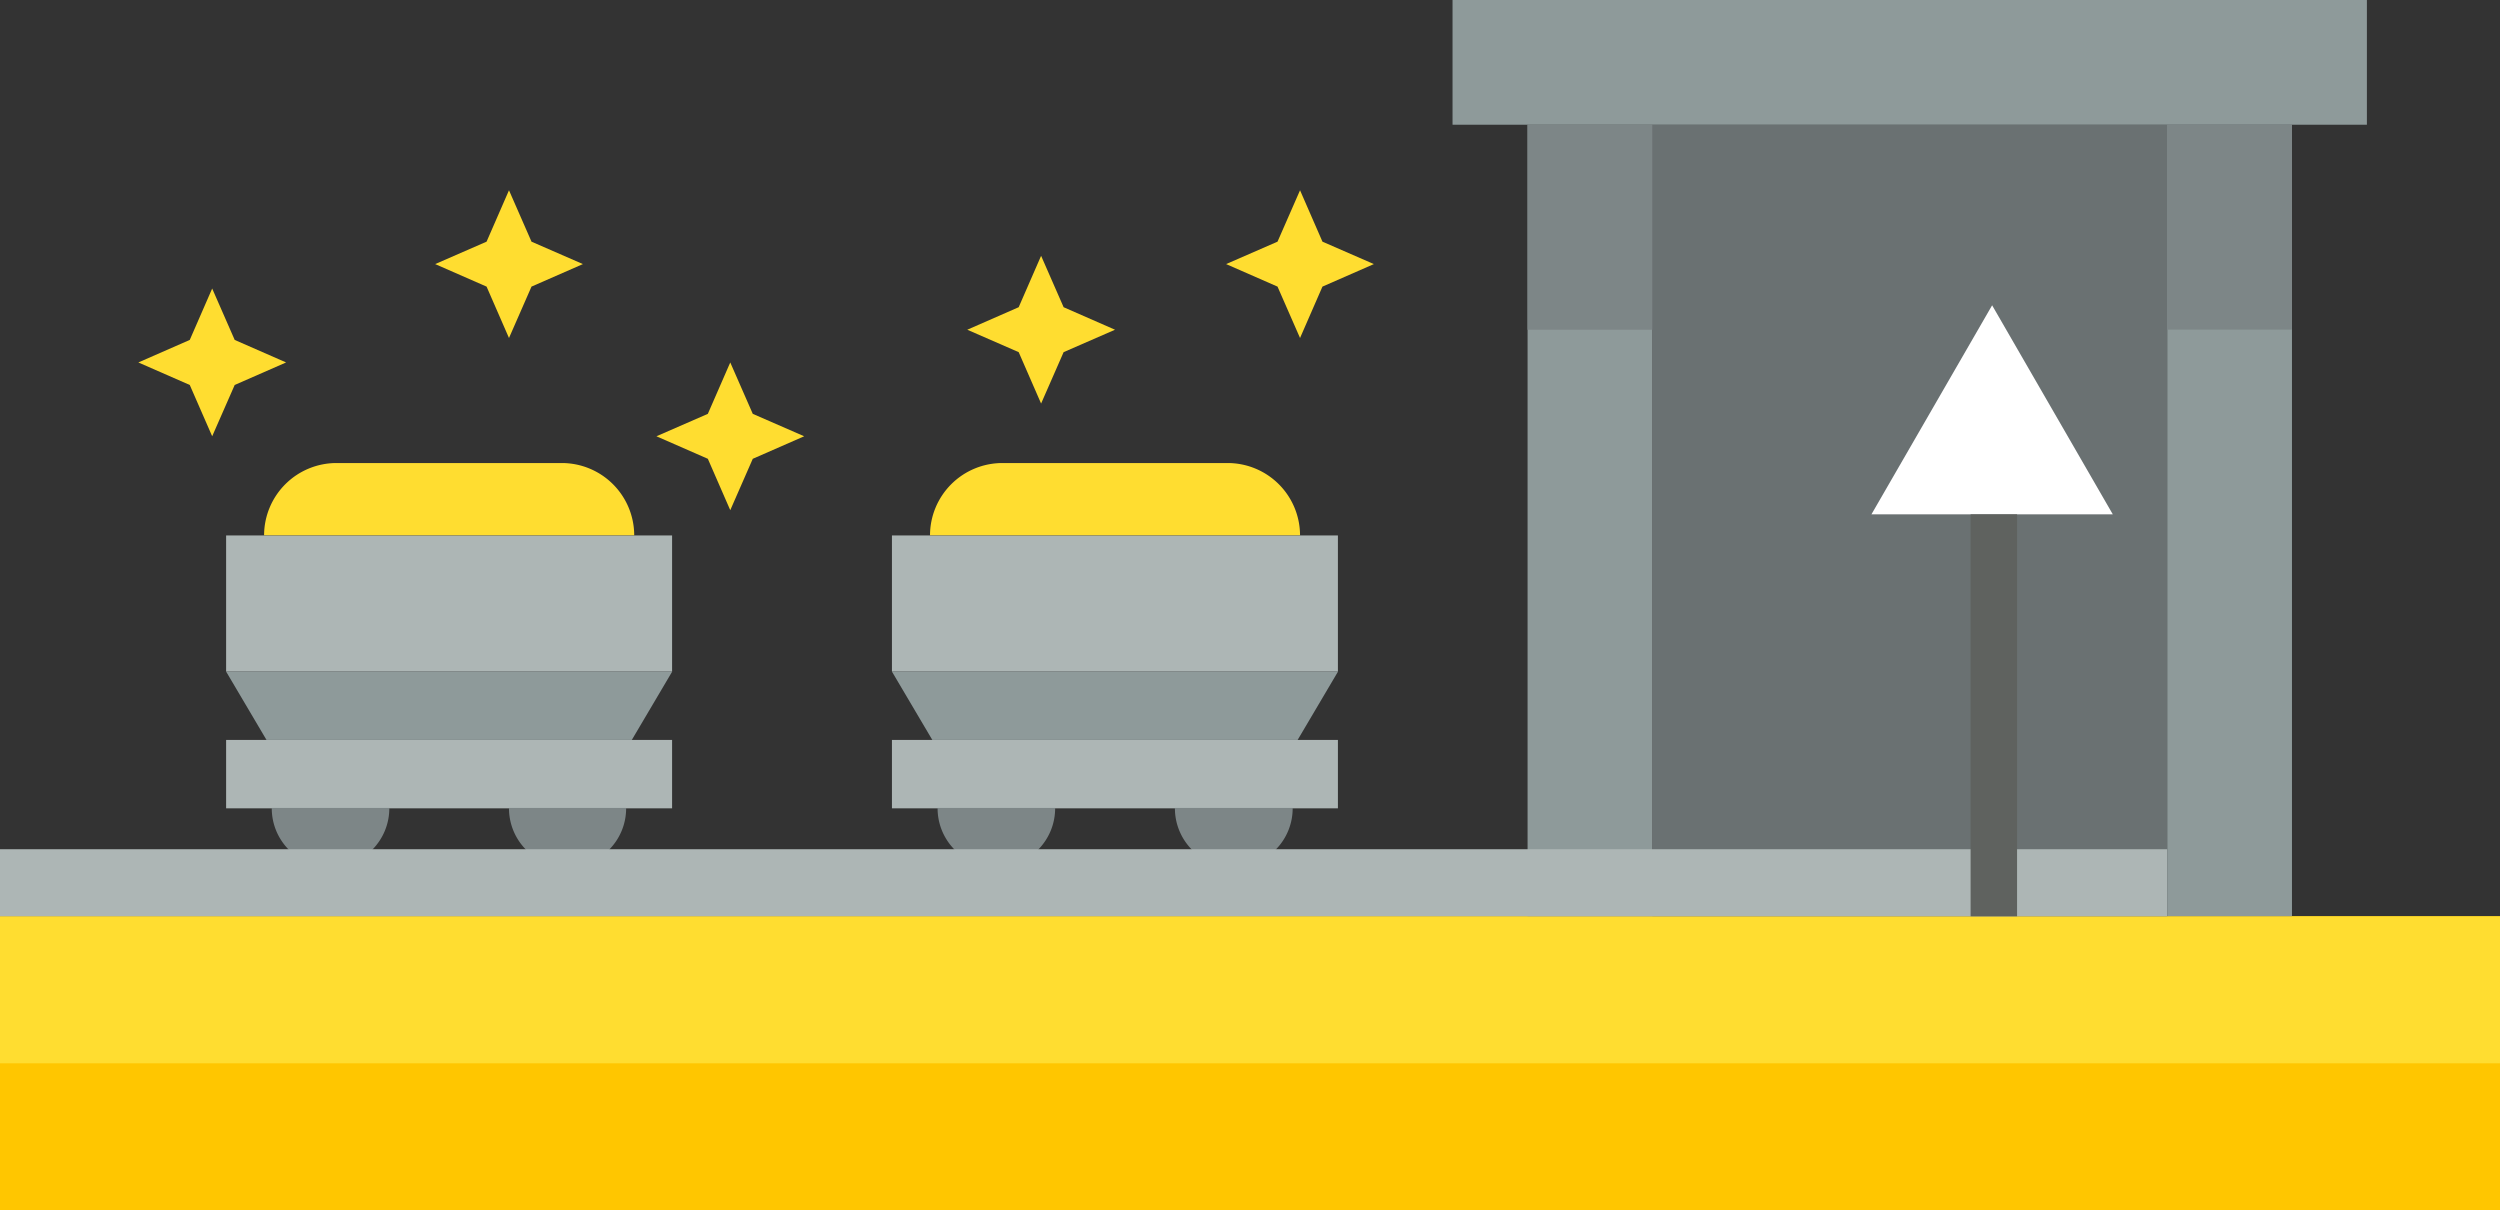 <svg xmlns="http://www.w3.org/2000/svg" viewBox="0 0 247.55 119.85"><rect x="0" y="0" width="247.55" height="119.85" fill="#333333" stroke="none"/><title>Depositphotos_91448232_02</title><g data-name="Layer 2"><path fill="#adb6b5" d="M22.39 73.27h44.16v6.77H22.39z"/><path fill="#adb6b5" d="M22.39 53.02h44.16V66.5H22.39z"/><path fill="#8e9a9a" d="M62.56 73.27H26.39l-4-6.77h44.17l-4 6.77z"/><path d="M32.73 85.86A5.82 5.82 0 0 0 38.55 80H26.91a5.82 5.82 0 0 0 5.82 5.86z" fill="#7d8687"/><path d="M56.22 85.86A5.82 5.82 0 0 1 50.4 80H62a5.82 5.82 0 0 1-5.78 5.86z" fill="#7d8687"/><path d="M55.62 45.85h-22.3A7.17 7.17 0 0 0 26.15 53H62.8a7.17 7.17 0 0 0-7.18-7.15z" fill="#ffdd30"/><path fill="#adb6b5" d="M88.32 73.27h44.16v6.77H88.32z"/><path fill="#adb6b5" d="M88.32 53.02h44.16V66.5H88.32z"/><path fill="#8e9a9a" d="M128.49 73.27H92.32l-4-6.77h44.17l-4 6.77z"/><path d="M98.66 85.86a5.82 5.82 0 0 0 5.82-5.86H92.84a5.82 5.82 0 0 0 5.82 5.86z" fill="#7d8687"/><path d="M122.15 85.86a5.82 5.82 0 0 1-5.81-5.86H128a5.82 5.82 0 0 1-5.85 5.86z" fill="#7d8687"/><path d="M121.56 45.85h-22.3A7.17 7.17 0 0 0 92.09 53h36.64a7.17 7.17 0 0 0-7.17-7.15z" fill="#ffdd30"/><path fill="#ffdd30" d="M21.01 28.57l2.23 5.09 5.09 2.23-5.09 2.23-2.23 5.08-2.22-5.08-5.09-2.23 5.09-2.23 2.22-5.09z"/><path fill="#ffdd30" d="M50.4 18.84l2.23 5.09 5.09 2.22-5.09 2.23-2.23 5.09-2.22-5.09-5.09-2.23 5.09-2.22 2.22-5.09z"/><path fill="#ffdd30" d="M72.31 35.89l2.23 5.09 5.09 2.22-5.09 2.23-2.23 5.09-2.22-5.09L65 43.2l5.09-2.22 2.22-5.09z"/><path fill="#ffdd30" d="M103.09 25.33l2.23 5.09 5.09 2.23-5.09 2.22-2.23 5.09-2.22-5.09-5.09-2.22 5.09-2.23 2.22-5.09z"/><path fill="#ffdd30" d="M128.73 18.84l2.22 5.09 5.09 2.22-5.09 2.23-2.22 5.09-2.23-5.09-5.09-2.23 5.09-2.22 2.23-5.09z"/><path fill="#ffc600" d="M0 90.73h247.55v29.12H0z"/><path fill="#ffdd30" d="M0 90.73h247.55v14.56H0z"/><path fill="#6a7172" d="M163.61 12.35h50.99v78.37h-50.99z"/><path fill="#8e9a9a" d="M143.83 0h90.54v12.35h-90.54z"/><path fill="#8e9a9a" d="M163.61 12.35v78.37h-12.35V12.35z"/><path fill="#8e9a9a" d="M226.95 12.35v78.37H214.6V12.35z"/><path fill="#7d8687" d="M163.61 12.36v20.29h-12.35V12.36z"/><path fill="#7d8687" d="M226.95 12.35v20.29H214.6V12.35z"/><path fill="#adb6b5" d="M0 84.09h214.59v6.64H0z"/><path fill="#fff" d="M185.31 50.93l11.95-20.7 11.95 20.7h-23.9z"/><path fill="#5f625f" d="M199.73 50.93v39.8h-4.6v-39.8z"/></g></svg>
